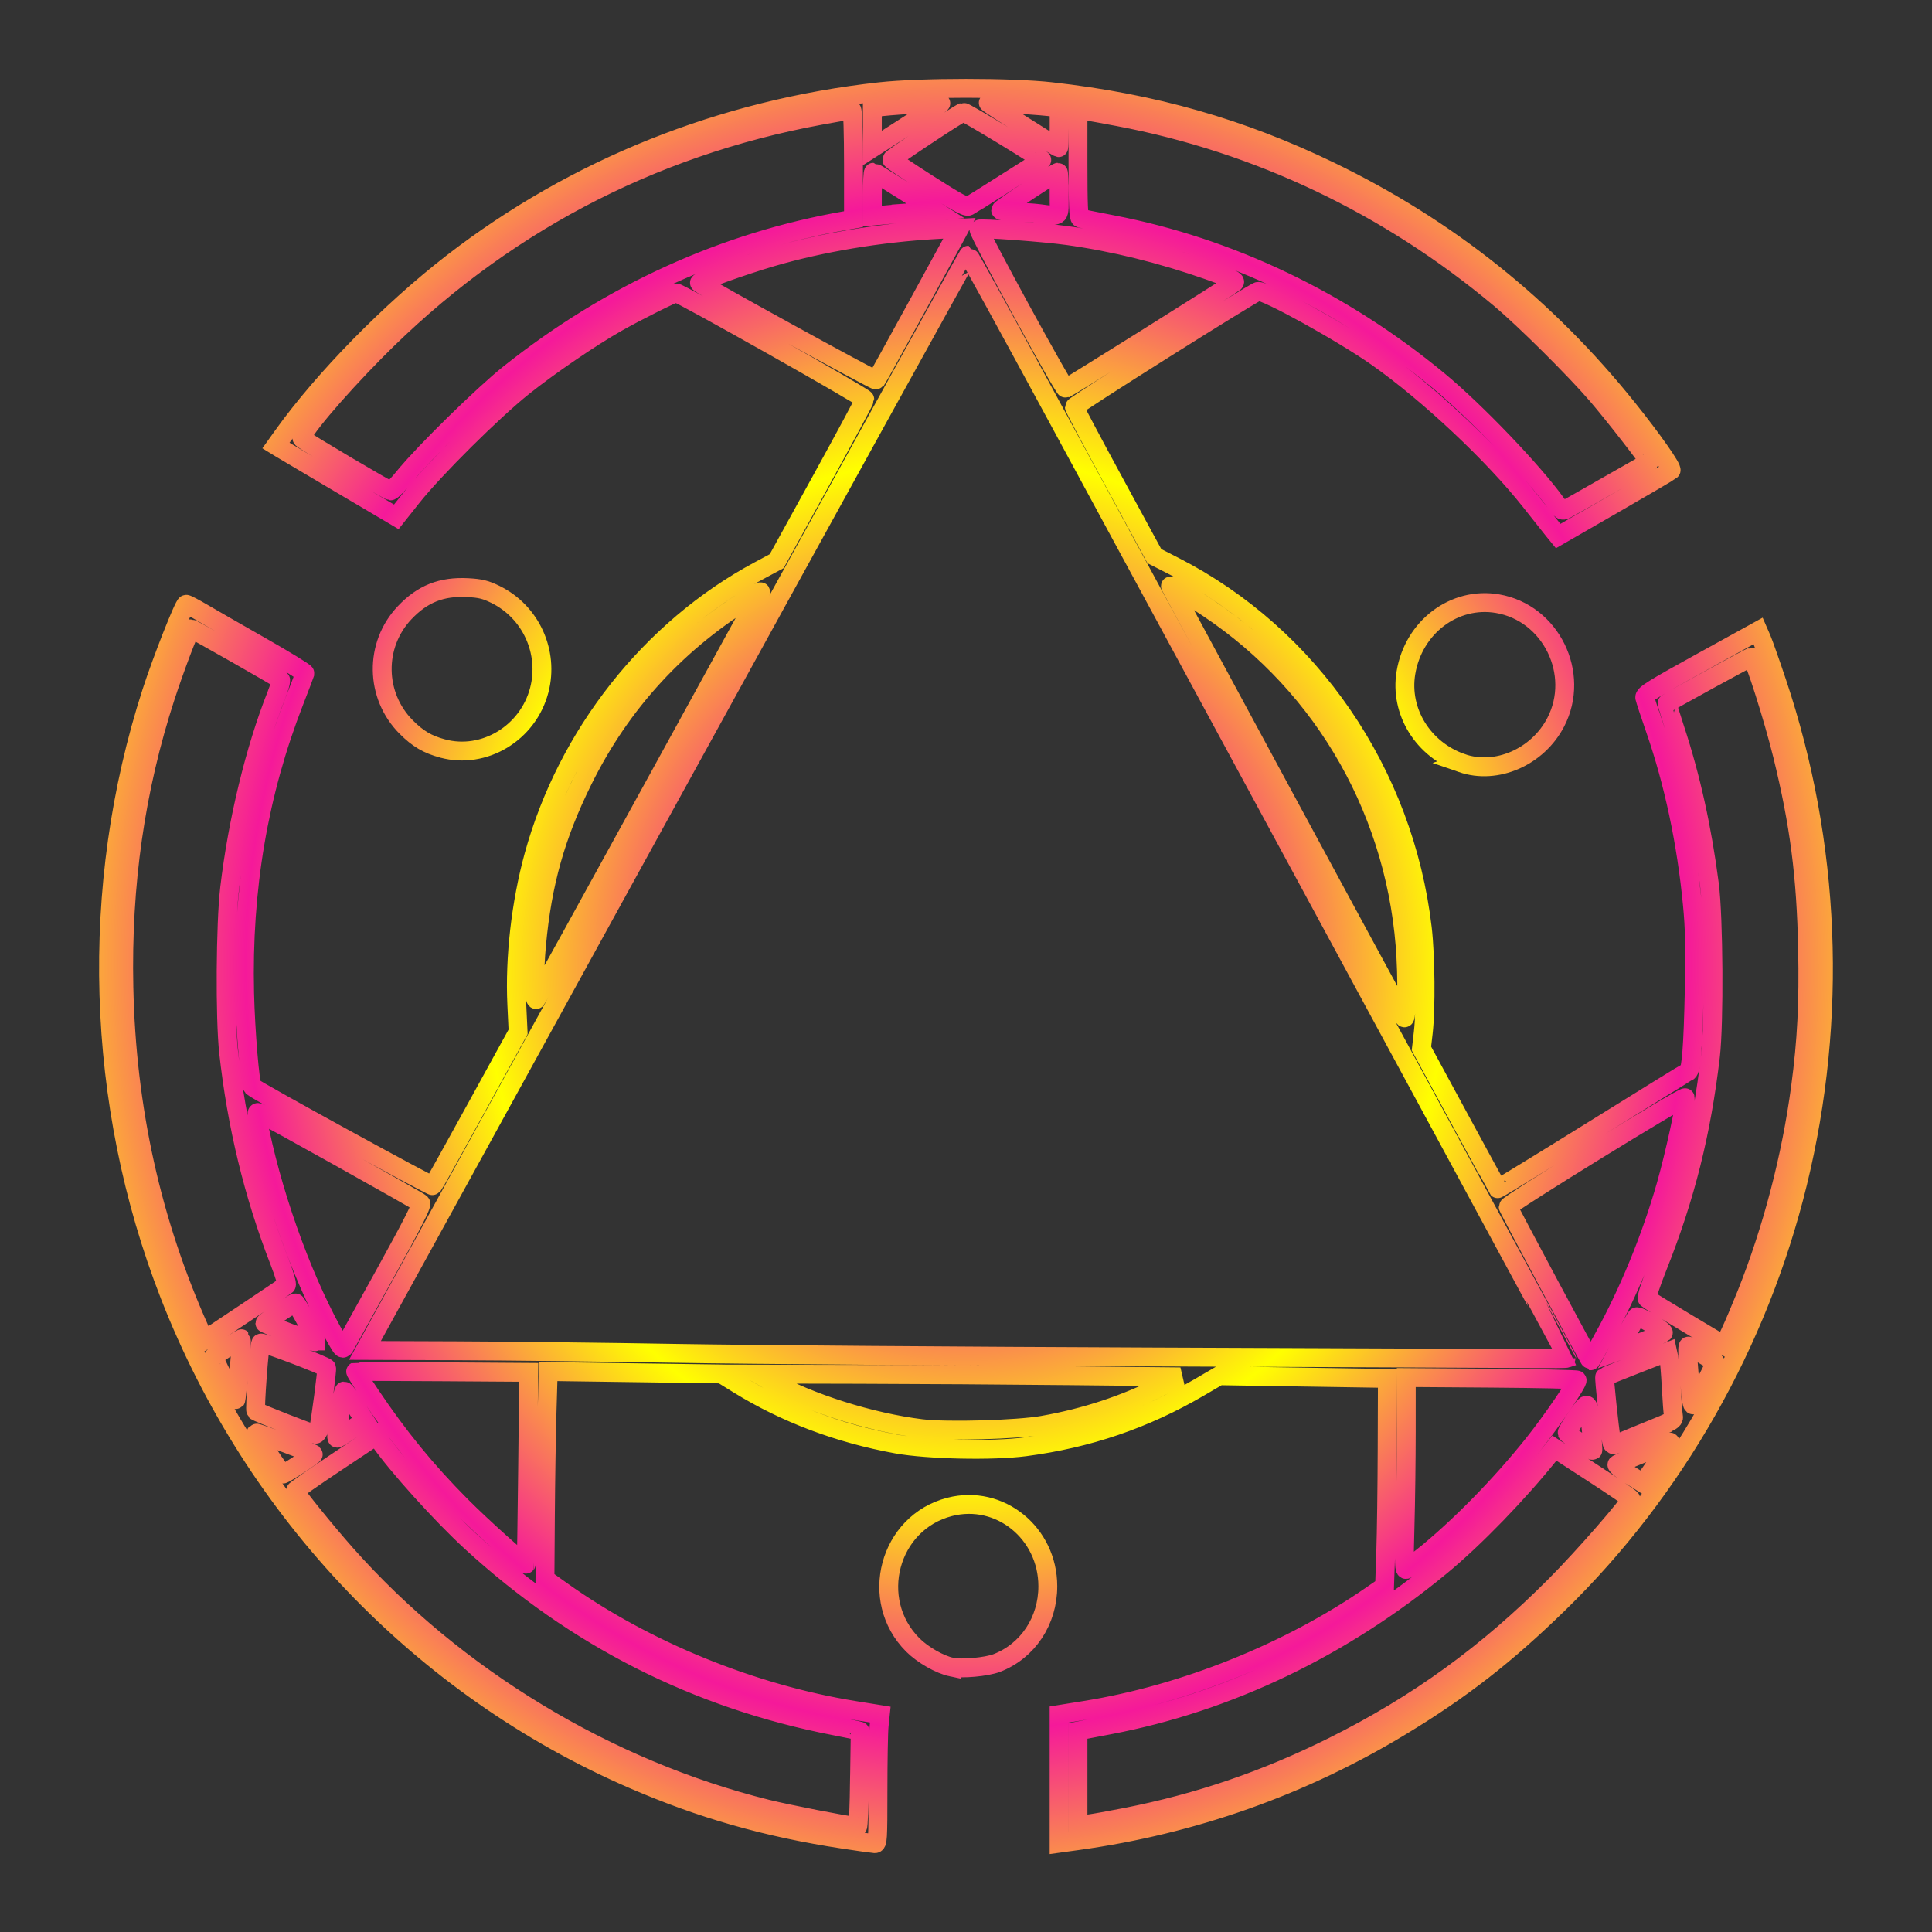 <?xml version="1.0" encoding="UTF-8" standalone="no"?>
<!-- Created with Inkscape (http://www.inkscape.org/) -->

<svg
   width="1024"
   height="1024"
   viewBox="0 0 270.933 270.933"
   version="1.1"
   id="svg6854"
   inkscape:version="1.1 (c68e22c387, 2021-05-23)"
   sodipodi:docname="emblem02.svg"
   inkscape:export-filename="C:\Panda3D-1.10.10-x64\samples\soul-symphony2\NPCs\emblems\emblem01.png"
   inkscape:export-xdpi="96.036201"
   inkscape:export-ydpi="96.036201"
   xmlns:inkscape="http://www.inkscape.org/namespaces/inkscape"
   xmlns:sodipodi="http://sodipodi.sourceforge.net/DTD/sodipodi-0.dtd"
   xmlns:xlink="http://www.w3.org/1999/xlink"
   xmlns="http://www.w3.org/2000/svg"
   xmlns:svg="http://www.w3.org/2000/svg">
  <rect x="0" y="0" width="270.933" height="270.933" fill="#333333" stroke="none"/>
  <sodipodi:namedview
     id="namedview6856"
     pagecolor="#ffffff"
     bordercolor="#999999"
     borderopacity="1"
     inkscape:pageshadow="0"
     inkscape:pageopacity="0"
     inkscape:pagecheckerboard="0"
     inkscape:document-units="mm"
     showgrid="false"
     units="px"
     showguides="false"
     inkscape:zoom="0.36703143"
     inkscape:cx="794.20992"
     inkscape:cy="429.11857"
     inkscape:window-width="1920"
     inkscape:window-height="1009"
     inkscape:window-x="-8"
     inkscape:window-y="-8"
     inkscape:window-maximized="1"
     inkscape:current-layer="layer1" />
  <defs
     id="defs6851">
    <linearGradient
       inkscape:collect="always"
       id="linearGradient16985">
      <stop
         style="stop-color:#ffff00;stop-opacity:1"
         offset="0"
         id="stop16981" />
      <stop
         style="stop-color:#f5199a;stop-opacity:1"
         offset="1"
         id="stop16983" />
    </linearGradient>
    <linearGradient
       inkscape:collect="always"
       id="linearGradient11738">
      <stop
         style="stop-color:#000000;stop-opacity:0"
         offset="0"
         id="stop11734" />
      <stop
         style="stop-color:#f5199a;stop-opacity:0"
         offset="1"
         id="stop11736" />
    </linearGradient>
    <linearGradient
       inkscape:collect="always"
       xlink:href="#linearGradient11738"
       id="linearGradient11740"
       x1="10.813"
       y1="8.65"
       x2="13.894"
       y2="11.054"
       gradientUnits="userSpaceOnUse" />
    <radialGradient
       inkscape:collect="always"
       xlink:href="#linearGradient16985"
       id="radialGradient16949"
       cx="135.466"
       cy="135.529"
       fx="135.466"
       fy="135.529"
       r="121.572"
       gradientTransform="matrix(0.277,-0.004,0.004,0.294,97.43,96.171)"
       gradientUnits="userSpaceOnUse"
       spreadMethod="reflect" />
  </defs>
  <g
     inkscape:label="レイヤー 1"
     inkscape:groupmode="layer"
     id="layer1">
    <path
       style="fill:url(#linearGradient11740);stroke-width:2.646;paint-order:stroke markers fill;stroke:url(#radialGradient16949);stroke-opacity:1;stroke-miterlimit:4;stroke-dasharray:none;fill-opacity:1"
       d="m 118.231,257.92 c -10.743,-1.635 -19.872,-4.24 -29.501,-8.417 -29.556,-12.821 -53.047,-37.387 -64.955,-67.928 -10.464,-26.837 -11.365,-57.16 -2.512,-84.534 1.453,-4.492 4.532,-12.303 4.849,-12.303 0.137,0 1.155,0.534 2.263,1.187 1.108,0.653 4.812,2.78 8.232,4.726 3.42,1.947 6.191,3.645 6.157,3.774 -0.033,0.129 -0.71,1.902 -1.503,3.939 -5.012,12.867 -7.301,26.313 -6.958,40.878 0.127,5.39 0.749,12.822 1.103,13.175 0.505,0.505 25.164,14.028 25.303,13.876 0.099,-0.108 2.827,-5.011 6.062,-10.896 l 5.882,-10.699 -0.181,-3.853 c -0.307,-6.541 0.57,-14.212 2.379,-20.814 4.659,-17 16.385,-31.851 31.586,-40.005 l 2.482,-1.331 6.169,-11.201 c 3.393,-6.16 6.173,-11.336 6.177,-11.503 0.007,-0.305 -25.883,-14.911 -26.43,-14.911 -0.376,0 -5.599,2.613 -8.355,4.181 -3.701,2.105 -9.409,6.002 -13.097,8.942 -4.244,3.383 -12.465,11.546 -15.585,15.474 l -2.224,2.8 -7.831,-4.623 c -4.307,-2.543 -8.105,-4.792 -8.44,-4.998 l -0.609,-0.374 0.983,-1.374 c 5.691,-7.954 15.087,-17.538 23.783,-24.26 17.223,-13.313 37.814,-21.555 59.928,-23.988 5.727,-0.63 18.437,-0.632 24.035,-0.003 14.355,1.613 26.61,5.11 39.129,11.166 16.439,7.953 30.281,19.005 41.755,33.341 3.478,4.346 6.285,8.35 6.031,8.602 -0.122,0.121 -3.734,2.241 -8.026,4.713 l -7.805,4.493 -0.579,-0.708 c -0.318,-0.389 -1.798,-2.256 -3.289,-4.147 -5.151,-6.537 -14.261,-15.105 -21.47,-20.193 -4.875,-3.44 -15.779,-9.467 -16.751,-9.259 -0.673,0.144 -25.757,15.946 -25.752,16.222 0.003,0.146 2.528,4.908 5.612,10.583 l 5.607,10.319 2.778,1.419 c 19.083,9.747 32.243,28.953 34.797,50.783 0.447,3.82 0.514,11.27 0.131,14.599 l -0.258,2.243 5.307,9.793 c 2.919,5.386 5.341,9.827 5.382,9.869 0.042,0.042 6.015,-3.618 13.276,-8.132 7.26,-4.514 13.299,-8.241 13.421,-8.282 0.441,-0.151 0.712,-3.666 0.869,-11.306 0.126,-6.105 0.07,-8.756 -0.259,-12.171 -0.834,-8.675 -2.614,-17.053 -5.223,-24.572 -0.739,-2.129 -1.392,-4.109 -1.453,-4.4 -0.094,-0.452 1.061,-1.175 7.894,-4.942 l 8.004,-4.413 0.482,1.105 c 0.265,0.608 1.239,3.368 2.165,6.133 7.563,22.592 8.564,47.044 2.877,70.247 -5.484,22.376 -17.231,43.039 -33.473,58.879 -7.433,7.249 -13.632,12.077 -22.101,17.21 -13.899,8.425 -29.197,13.843 -45.399,16.077 l -2.58,0.356 v -9.026 -9.026 l 3.698,-0.594 c 13.856,-2.227 28.549,-8.132 40.091,-16.112 l 1.852,-1.28 0.165,-4.76 c 0.091,-2.618 0.18,-9.176 0.198,-14.573 l 0.033,-9.814 -11.796,-0.186 -11.796,-0.186 -2.801,1.637 c -7.639,4.465 -15.553,7.165 -24.407,8.326 -4.562,0.598 -13.652,0.406 -17.992,-0.381 -8.125,-1.472 -15.637,-4.308 -22.248,-8.397 l -2.323,-1.437 -12.158,-0.17 -12.158,-0.17 -0.167,5.665 c -0.092,3.116 -0.195,9.66 -0.229,14.543 l -0.062,8.878 2.376,1.694 c 11.649,8.303 26.646,14.428 40.98,16.736 l 3.669,0.591 -0.163,1.56 c -0.09,0.858 -0.163,4.936 -0.163,9.062 0,6.977 -0.032,7.5 -0.463,7.479 -0.255,-0.012 -2.249,-0.294 -4.432,-0.626 z m 2.302,-8.413 c 0.043,-3.674 0.074,-6.706 0.067,-6.737 -0.006,-0.031 -1.614,-0.366 -3.572,-0.745 -19.304,-3.737 -36.339,-12.365 -50.991,-25.829 -4.185,-3.846 -10.329,-10.663 -12.824,-14.228 l -0.449,-0.641 -5.698,3.79 c -3.134,2.085 -5.698,3.881 -5.698,3.992 0,0.313 4.286,5.615 7.151,8.847 15.294,17.249 36.657,30.176 59.056,35.734 2.861,0.71 11.03,2.305 12.692,2.479 0.102,0.011 0.221,-2.987 0.265,-6.661 z m 37.385,5.33 c 10.238,-2.016 19.589,-5.214 29.067,-9.94 11.831,-5.899 21.547,-12.94 31.126,-22.557 3.992,-4.008 10.592,-11.58 10.579,-12.138 -0.002,-0.101 -2.413,-1.746 -5.358,-3.656 l -5.353,-3.472 -0.661,0.825 c -4.437,5.534 -10.502,11.792 -15.17,15.653 -13.926,11.52 -29.891,19.174 -46.61,22.349 -1.601,0.304 -3.238,0.616 -3.638,0.694 l -0.728,0.141 v 6.618 6.618 l 1.389,-0.177 c 0.764,-0.097 3.175,-0.529 5.358,-0.959 z m 41.526,-36.46 c 5.155,-4.148 11.009,-10.114 15.667,-15.965 2.616,-3.286 6.272,-8.656 6.047,-8.881 -0.1,-0.1 -5.529,-0.22 -12.066,-0.267 l -11.884,-0.085 -5.3e-4,7.361 c -2.6e-4,4.049 -0.079,10.149 -0.176,13.555 -0.15,5.299 -0.121,6.163 0.199,5.977 0.206,-0.119 1.202,-0.882 2.213,-1.696 z m -125.452,-12.511 0.152,-13.413 -12.088,-0.081 c -6.649,-0.044 -12.13,-0.059 -12.181,-0.032 -0.051,0.027 0.89,1.515 2.09,3.307 3.907,5.83 7.809,10.6 12.715,15.541 2.891,2.911 8.955,8.347 9.104,8.161 0.031,-0.038 0.124,-6.106 0.208,-13.483 z m 158.58,-1.007 c 1.665,-2.504 1.816,-2.761 1.52,-2.586 -0.132,0.078 -1.787,0.761 -3.679,1.518 -1.892,0.757 -3.535,1.469 -3.653,1.581 -0.117,0.112 0.65,0.745 1.704,1.405 l 1.918,1.2 0.435,-0.566 c 0.239,-0.312 1.029,-1.459 1.755,-2.551 z m -190.617,0.492 c 1.14,-0.748 2.04,-1.391 2,-1.428 -0.239,-0.223 -7.938,-3.06 -8.037,-2.961 -0.153,0.153 3.524,5.75 3.777,5.75 0.103,0 1.12,-0.612 2.26,-1.361 z m 181.191,-4.907 c -0.456,-4.195 -0.371,-4.121 -2.017,-1.756 -0.789,1.133 -1.404,2.151 -1.367,2.262 0.086,0.256 3.476,2.553 3.601,2.44 0.051,-0.046 -0.046,-1.372 -0.217,-2.945 z m 8.135,0.17 c 3.343,-1.359 3.508,-1.461 3.386,-2.097 -0.07,-0.368 -0.207,-2.182 -0.304,-4.031 -0.097,-1.849 -0.251,-3.709 -0.343,-4.133 l -0.167,-0.771 -4.362,1.705 c -2.399,0.938 -4.406,1.749 -4.46,1.803 -0.099,0.099 0.65,7.231 0.924,8.786 0.148,0.841 0.16,0.847 0.982,0.51 0.458,-0.188 2.413,-0.985 4.346,-1.771 z m -181.969,-0.161 1.852,-1.232 -0.446,-0.686 c -1.668,-2.57 -2.305,-3.465 -2.463,-3.465 -0.1,0 -0.332,1.161 -0.515,2.58 -0.184,1.419 -0.398,2.907 -0.476,3.307 -0.078,0.4 -0.066,0.728 0.027,0.728 0.093,0 1.002,-0.554 2.021,-1.232 z m -4.648,0.107 c 0.299,-1.359 1.228,-8.455 1.141,-8.715 -0.099,-0.297 -8.954,-3.661 -9.222,-3.503 -0.214,0.125 -0.895,9.339 -0.705,9.53 0.213,0.213 7.926,3.234 8.328,3.262 0.179,0.013 0.385,-0.245 0.457,-0.573 z M 146.277,199.862 c 5.987,-1.065 11.371,-2.843 16.746,-5.528 l 2.503,-1.251 -15.446,-0.161 c -8.495,-0.089 -21.815,-0.176 -29.601,-0.194 l -14.155,-0.033 1.645,0.933 c 5.481,3.107 14.137,5.843 21.241,6.715 3.57,0.438 13.471,0.159 17.066,-0.48 z m 92.877,-5.932 c 0.829,-1.572 1.464,-2.892 1.411,-2.932 -0.102,-0.078 -3.368,-2.008 -3.772,-2.228 -0.136,-0.074 -0.162,0.813 -0.06,2.093 0.097,1.222 0.249,3.152 0.338,4.289 0.089,1.137 0.255,1.971 0.369,1.852 0.114,-0.119 0.885,-1.502 1.714,-3.074 z M 33.537,192.013 c 0.211,-2.319 0.357,-4.244 0.324,-4.277 -0.052,-0.052 -3.498,2.174 -3.867,2.497 -0.072,0.063 0.57,1.477 1.428,3.142 0.857,1.665 1.598,2.989 1.645,2.941 0.048,-0.048 0.259,-1.984 0.47,-4.303 z M 224.837,187.68 c 3.598,-6.541 6.653,-13.988 8.779,-21.395 1.193,-4.158 2.85,-11.734 2.7,-12.346 -0.086,-0.351 -24.818,14.894 -24.818,15.298 0,0.208 11.435,21.571 11.557,21.591 0.026,0.004 0.828,-1.412 1.783,-3.147 z m -5.138,2.8 c 0,-0.078 -22.482,-41.612 -71.45,-132.001 -6.76,-12.477 -12.361,-22.687 -12.448,-22.688 -0.087,-9.71e-4 -19.163,34.556 -42.392,76.794 l -42.234,76.795 12.758,0.046 c 7.017,0.025 20.974,0.189 31.015,0.364 10.041,0.175 40.104,0.402 66.807,0.504 26.703,0.102 50.664,0.206 53.247,0.231 2.583,0.025 4.696,0.005 4.696,-0.045 z m 11.245,-2.546 c 1.164,-0.464 2.203,-0.926 2.308,-1.027 0.105,-0.101 -0.656,-0.694 -1.692,-1.317 -1.036,-0.623 -1.966,-1.037 -2.068,-0.92 -0.101,0.117 -0.736,1.248 -1.41,2.514 l -1.226,2.301 0.986,-0.354 c 0.542,-0.194 1.939,-0.733 3.103,-1.196 z M 53.969,178.664 c 3.938,-7.131 5.254,-9.733 5.032,-9.946 -0.327,-0.314 -21.983,-12.412 -22.7,-12.682 -0.393,-0.148 -0.375,0.138 0.174,2.727 2.147,10.136 6.446,21.704 10.921,29.386 0.603,1.034 0.699,1.101 0.955,0.661 0.157,-0.269 2.685,-4.835 5.618,-10.147 z m 190.913,2.918 c 3.644,-9.114 6.306,-19.284 7.617,-29.112 0.875,-6.559 1.142,-11.819 0.986,-19.447 -0.209,-10.228 -1.152,-17.494 -3.517,-27.12 -1.278,-5.2 -3.997,-13.758 -4.371,-13.758 -0.174,0 -11.529,6.219 -11.809,6.467 -0.036,0.032 0.466,1.677 1.117,3.654 2.205,6.7 3.796,13.898 4.813,21.761 0.597,4.623 0.686,19.462 0.145,24.077 -1.263,10.756 -3.512,19.73 -7.382,29.462 -1.03,2.59 -1.624,4.423 -1.481,4.566 0.132,0.132 2.614,1.658 5.516,3.391 l 5.276,3.151 0.885,-1.897 c 0.487,-1.043 1.479,-3.382 2.205,-5.197 z m -200.601,6.47 c 0,-0.407 -2.703,-5.442 -2.883,-5.371 -0.45,0.177 -4.254,2.737 -4.255,2.862 -5.3e-4,0.114 6.396,2.523 6.939,2.613 0.109,0.018 0.198,-0.029 0.198,-0.104 z m -4.125,-7.823 c 0.141,-0.129 -0.283,-1.566 -1.024,-3.473 -3.581,-9.208 -5.941,-18.949 -7.069,-29.181 -0.529,-4.797 -0.448,-18.033 0.14,-23.019 1.11,-9.405 3.559,-19.515 6.565,-27.093 0.427,-1.077 0.681,-2.053 0.565,-2.17 -0.258,-0.258 -12.32,-7.117 -12.515,-7.117 -0.213,0 -2.307,5.528 -3.609,9.525 -4.225,12.972 -6.143,26.368 -5.836,40.746 0.364,17.046 3.861,32.85 10.613,47.96 l 0.682,1.525 5.624,-3.741 c 3.093,-2.058 5.732,-3.841 5.865,-3.962 z M 197.17,134.434 c -1.056,-20.064 -11.261,-38.15 -27.733,-49.151 -2.487,-1.661 -5.301,-3.305 -5.301,-3.097 0,0.106 31.187,57.784 32.567,60.231 0.348,0.617 0.383,0.501 0.522,-1.72 0.082,-1.31 0.057,-4.128 -0.056,-6.262 z M 90.982,111.592 c 8.548,-15.571 15.608,-28.422 15.688,-28.559 0.08,-0.137 -0.322,0.033 -0.894,0.378 -10.647,6.422 -18.637,15.079 -24.058,26.065 -3.81,7.722 -5.672,14.34 -6.477,23.019 -0.334,3.607 -0.355,8.002 -0.036,7.66 0.129,-0.138 7.228,-12.991 15.776,-28.562 z M 225.652,67.995 c 3.056,-1.743 5.58,-3.188 5.609,-3.211 0.138,-0.107 -4.846,-6.522 -7.239,-9.318 -3.094,-3.616 -10.236,-10.71 -13.717,-13.624 -15.586,-13.054 -33.843,-21.752 -53.446,-25.462 -1.892,-0.358 -3.946,-0.732 -4.564,-0.83 l -1.124,-0.179 v 7.572 c 0,5.833 0.076,7.593 0.331,7.662 0.182,0.05 2.236,0.459 4.564,0.91 16.499,3.197 32.157,10.697 45.695,21.889 5.167,4.271 13.279,12.745 16.484,17.22 0.68,0.95 0.86,1.061 1.319,0.821 0.292,-0.153 3.031,-1.705 6.087,-3.449 z M 56.861,66.679 c 2.68,-3.287 10.949,-11.387 14.54,-14.243 14.192,-11.287 30.165,-18.557 47.294,-21.526 l 0.992,-0.172 v -7.661 c 0,-4.416 -0.102,-7.661 -0.24,-7.661 -0.132,0 -2.126,0.347 -4.432,0.771 -23.978,4.411 -45.082,15.591 -62.313,33.008 -5.73,5.792 -10.805,11.832 -10.336,12.302 0.421,0.421 12.071,7.313 12.408,7.34 0.169,0.014 1.108,-0.957 2.087,-2.158 z M 161.226,47.168 c 6.33,-3.964 11.667,-7.356 11.861,-7.537 0.284,-0.267 -0.397,-0.592 -3.572,-1.707 -6.667,-2.341 -13.319,-3.98 -19.819,-4.883 -3.384,-0.47 -12.213,-1.113 -12.421,-0.904 -0.228,0.228 11.884,22.445 12.178,22.337 0.146,-0.054 5.444,-3.341 11.774,-7.305 z m -32.756,-3.97 c 2.987,-5.457 5.579,-10.206 5.76,-10.553 l 0.33,-0.631 -3.27,0.181 c -7.819,0.433 -16.085,1.813 -23.033,3.845 -3.987,1.166 -10.362,3.446 -10.17,3.638 0.481,0.481 24.67,13.778 24.794,13.63 0.087,-0.104 2.602,-4.653 5.588,-10.11 z m 0.472,-13.462 2.244,-0.164 -4.261,-2.712 c -2.344,-1.492 -4.336,-2.712 -4.426,-2.712 -0.091,0 -0.165,1.385 -0.165,3.077 v 3.077 l 2.183,-0.201 c 1.201,-0.11 3.192,-0.275 4.426,-0.365 z m 19.585,-2.546 c 0,-1.673 -0.058,-3.043 -0.128,-3.043 -0.324,0 -8.074,5.102 -8.074,5.315 0,0.133 0.863,0.254 1.918,0.27 1.055,0.016 2.633,0.117 3.506,0.226 3.095,0.384 2.778,0.699 2.778,-2.768 z m -7.387,-1.603 c 2.68,-1.698 4.908,-3.118 4.951,-3.157 0.149,-0.134 -10.794,-6.794 -11.019,-6.706 -0.761,0.296 -10.075,6.477 -10.02,6.649 0.037,0.116 2.379,1.687 5.203,3.49 3.891,2.485 5.242,3.223 5.574,3.045 0.241,-0.129 2.631,-1.624 5.311,-3.322 z m -13.171,-8.449 c 2.262,-1.454 4.078,-2.679 4.035,-2.722 -0.111,-0.111 -8.068,0.447 -8.943,0.628 l -0.728,0.15 v 2.783 2.783 l 0.762,-0.489 c 0.419,-0.269 2.613,-1.679 4.875,-3.133 z m 20.557,0.813 v -2.757 l -0.728,-0.145 c -0.987,-0.197 -9.087,-0.753 -9.208,-0.632 -0.077,0.077 9.624,6.252 9.87,6.283 0.036,0.005 0.066,-1.232 0.066,-2.749 z M 133.446,233.782 c -1.648,-0.345 -4.047,-1.714 -5.437,-3.105 -6.283,-6.283 -3.372,-17.168 5.178,-19.36 7.013,-1.798 13.752,3.658 13.752,11.135 0,4.854 -2.801,9.071 -7.144,10.754 -1.447,0.561 -4.914,0.875 -6.349,0.575 z m 71.565,-126.766 c -5.44,-1.881 -8.753,-7.227 -7.852,-12.668 1.063,-6.415 6.787,-10.732 12.852,-9.693 7.482,1.282 11.678,9.824 8.162,16.619 -2.531,4.892 -8.318,7.417 -13.163,5.742 z M 62.074,104.966 c -2.119,-0.571 -3.47,-1.365 -5.099,-2.998 -4.405,-4.415 -4.512,-11.519 -0.24,-16.035 2.513,-2.657 5.179,-3.718 8.862,-3.525 1.771,0.093 2.503,0.273 3.889,0.955 4.956,2.44 7.529,8.069 6.135,13.423 -1.569,6.024 -7.732,9.745 -13.546,8.18 z"
       id="path11494" />
  </g>
</svg>
